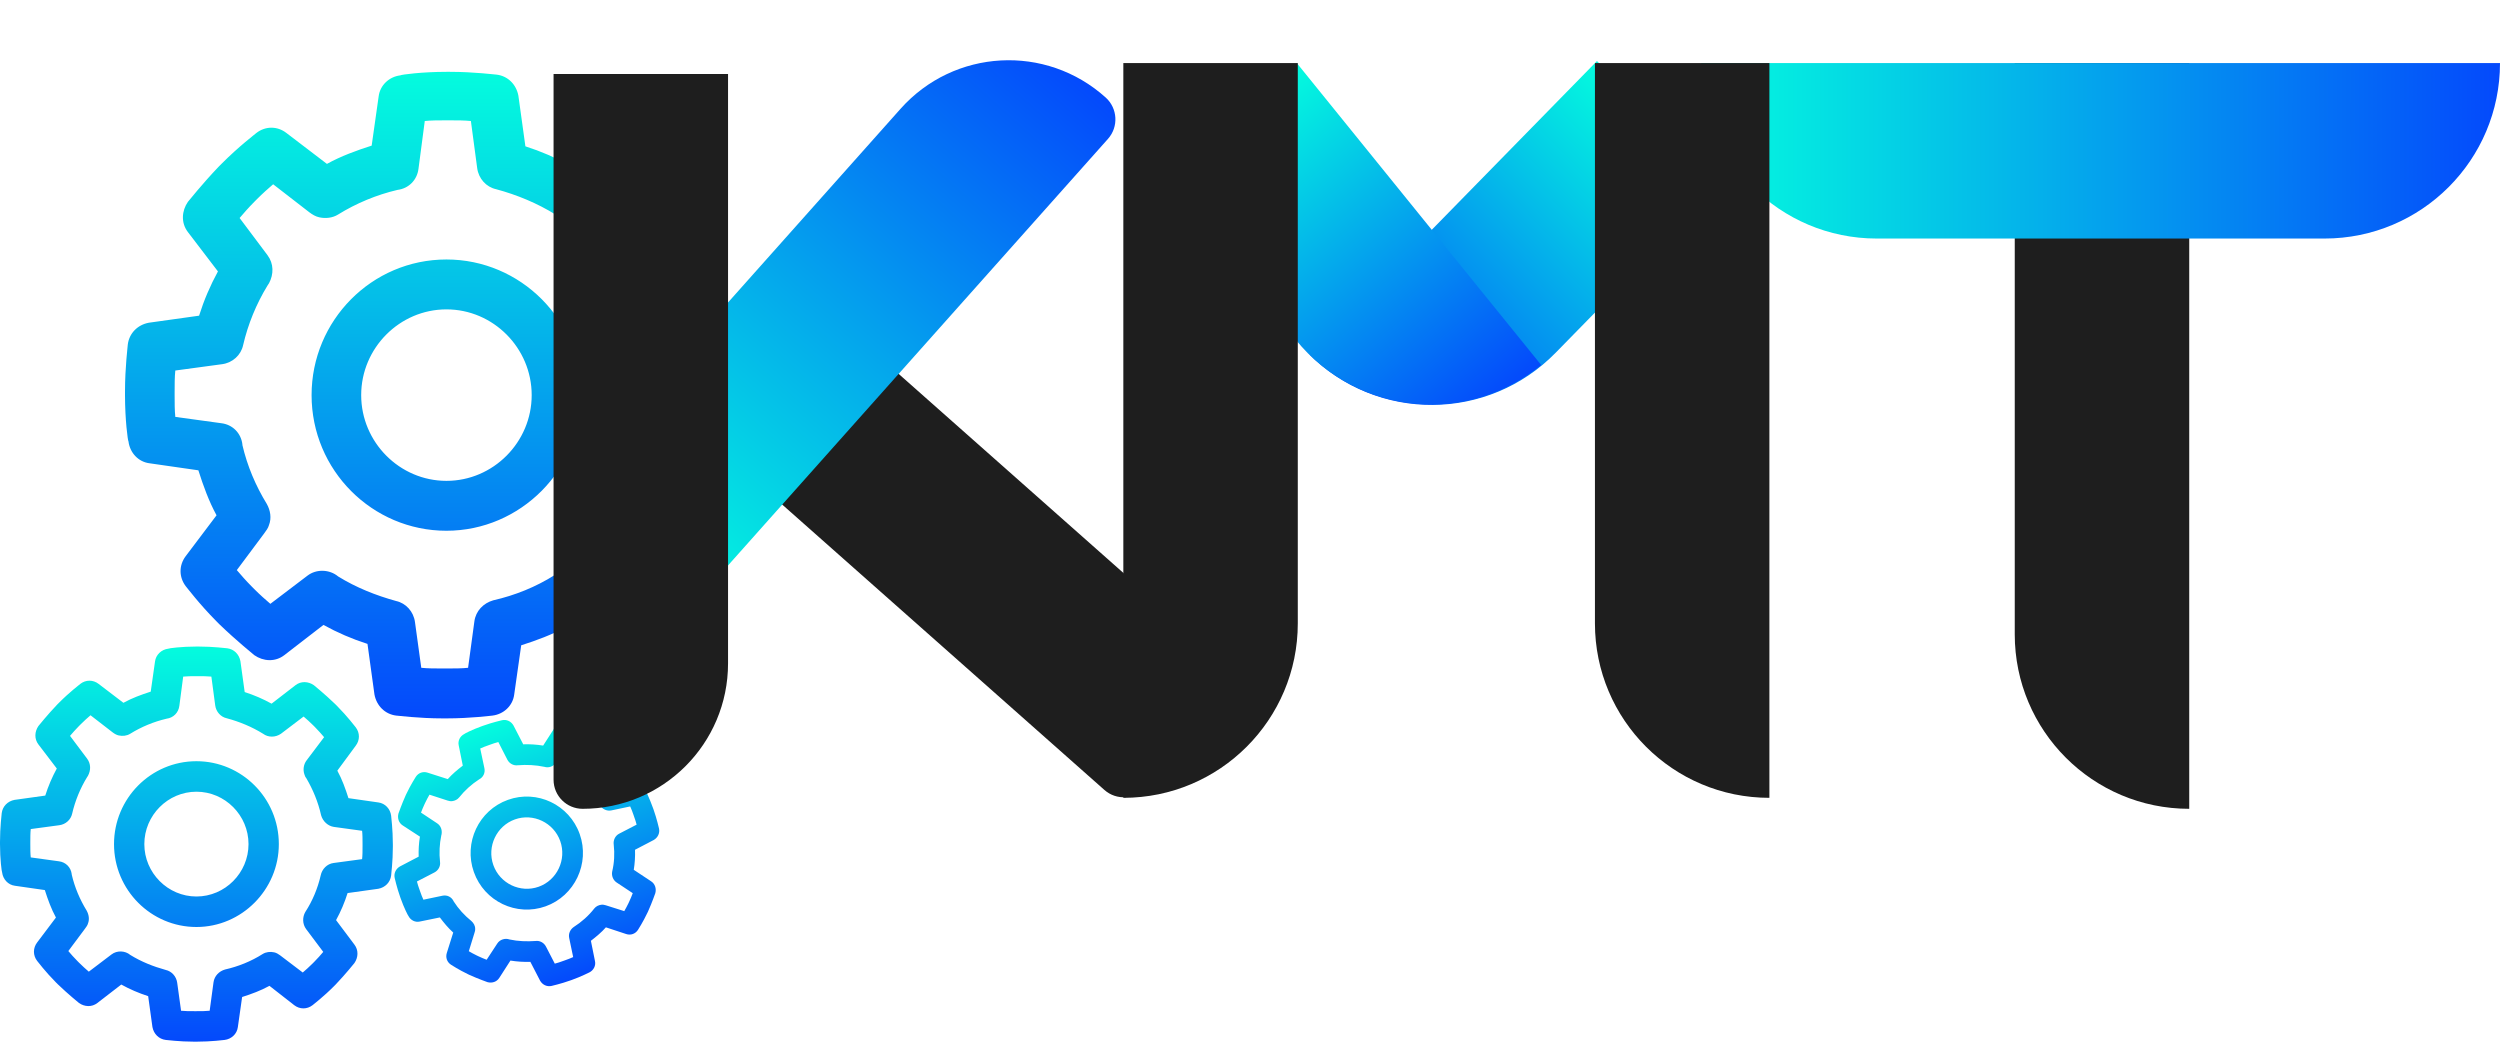 <svg width="120" height="50" viewBox="0 0 120 50" fill="none" xmlns="http://www.w3.org/2000/svg">
<g clip-path="url(#clip0_68_1321)">
<path d="M21.429 25.476C17.873 25.476 14.956 22.575 14.956 18.965C14.956 15.39 17.84 12.455 21.429 12.455C24.984 12.455 27.902 15.356 27.902 18.965C27.902 22.541 24.984 25.476 21.429 25.476ZM21.429 14.85C19.182 14.85 17.337 16.705 17.337 18.965C17.337 21.225 19.182 23.081 21.429 23.081C23.676 23.081 25.521 21.225 25.521 18.965C25.521 16.705 23.676 14.85 21.429 14.85ZM21.429 34.483H21.261C20.087 34.483 19.081 34.348 19.014 34.348C18.477 34.28 18.075 33.875 17.974 33.336L17.639 30.907C16.901 30.671 16.197 30.367 15.526 29.996L13.647 31.447C13.211 31.784 12.641 31.75 12.205 31.447C12.172 31.413 11.367 30.772 10.528 29.962L10.394 29.827C9.556 28.984 8.952 28.174 8.918 28.141C8.583 27.702 8.583 27.129 8.918 26.69L10.394 24.734C10.025 24.059 9.757 23.317 9.522 22.575L7.174 22.237C6.638 22.17 6.235 21.731 6.168 21.192C6.134 21.158 6 20.146 6 18.965V18.797C6 17.616 6.134 16.604 6.134 16.537C6.201 15.997 6.604 15.592 7.141 15.491L9.556 15.153C9.79 14.411 10.092 13.703 10.461 13.028L9.019 11.139C8.683 10.701 8.717 10.127 9.019 9.689C9.052 9.655 9.69 8.845 10.495 8.002L10.629 7.867C11.467 7.024 12.272 6.417 12.306 6.383C12.742 6.045 13.312 6.045 13.748 6.383L15.693 7.867C16.364 7.496 17.102 7.226 17.84 6.99L18.175 4.629C18.242 4.089 18.678 3.684 19.215 3.617C19.249 3.583 20.255 3.448 21.429 3.448H21.596C22.77 3.448 23.777 3.583 23.844 3.583C24.38 3.65 24.783 4.055 24.883 4.595L25.219 7.024C25.957 7.26 26.661 7.563 27.332 7.935L29.21 6.484C29.646 6.147 30.216 6.18 30.652 6.484C30.686 6.518 31.491 7.159 32.329 7.968L32.464 8.103C33.302 8.947 33.906 9.756 33.939 9.79C34.275 10.228 34.275 10.802 33.939 11.24L32.497 13.197C32.866 13.872 33.134 14.614 33.369 15.356L35.717 15.693C36.254 15.761 36.656 16.199 36.723 16.739C36.723 16.773 36.857 17.818 36.857 18.999V19.168C36.857 20.348 36.723 21.36 36.723 21.428C36.656 21.968 36.254 22.372 35.717 22.474L33.302 22.811C33.067 23.553 32.765 24.261 32.397 24.936L33.839 26.859C34.174 27.297 34.141 27.871 33.839 28.309C33.805 28.343 33.168 29.153 32.363 29.996L32.229 30.131C31.39 30.974 30.585 31.581 30.552 31.615C30.116 31.953 29.546 31.953 29.11 31.615L27.164 30.097C26.493 30.468 25.756 30.738 25.018 30.974L24.682 33.336C24.615 33.875 24.179 34.28 23.642 34.348C23.609 34.348 22.603 34.483 21.429 34.483ZM20.221 32.054C20.523 32.087 20.892 32.087 21.261 32.087H21.429C21.798 32.087 22.167 32.087 22.468 32.054L22.77 29.827C22.837 29.321 23.206 28.95 23.676 28.815C24.716 28.579 25.722 28.174 26.628 27.601C26.896 27.432 27.231 27.399 27.533 27.466C27.701 27.5 27.869 27.601 28.003 27.702L29.78 29.052C30.015 28.849 30.283 28.613 30.552 28.343L30.686 28.208C30.954 27.938 31.189 27.669 31.39 27.432L30.049 25.645C29.747 25.24 29.747 24.7 29.982 24.295C30.552 23.418 30.954 22.44 31.189 21.428C31.29 20.922 31.692 20.517 32.195 20.45L34.442 20.146C34.476 19.842 34.476 19.471 34.476 19.1V18.965C34.476 18.594 34.476 18.223 34.442 17.92L32.229 17.616C31.759 17.549 31.357 17.177 31.223 16.705C30.988 15.659 30.585 14.681 30.049 13.77C29.982 13.703 29.948 13.602 29.915 13.501C29.78 13.129 29.847 12.691 30.082 12.387L31.457 10.566C31.256 10.33 31.021 10.06 30.753 9.79L30.619 9.655C30.351 9.385 30.082 9.149 29.847 8.947L28.07 10.296C27.634 10.599 27.064 10.599 26.661 10.296C25.789 9.756 24.816 9.351 23.81 9.081C23.341 8.98 22.972 8.575 22.905 8.069L22.603 5.809C22.301 5.776 21.932 5.776 21.563 5.776H21.429C21.06 5.776 20.691 5.776 20.389 5.809L20.087 8.103C20.02 8.643 19.618 9.048 19.081 9.115C18.075 9.351 17.102 9.756 16.23 10.296C15.962 10.464 15.626 10.498 15.325 10.431C15.157 10.397 14.989 10.296 14.855 10.195L13.111 8.845C12.876 9.048 12.608 9.284 12.339 9.554L12.205 9.689C11.937 9.959 11.702 10.228 11.501 10.464L12.842 12.252C13.144 12.657 13.144 13.163 12.91 13.602C12.876 13.635 12.876 13.669 12.842 13.703C12.306 14.58 11.903 15.558 11.669 16.57C11.568 17.043 11.165 17.414 10.662 17.481L8.415 17.785C8.382 18.088 8.382 18.459 8.382 18.83V18.965C8.382 19.336 8.382 19.707 8.415 20.011L10.629 20.315C11.165 20.382 11.568 20.787 11.635 21.327V21.36C11.87 22.372 12.272 23.317 12.809 24.194C12.977 24.497 13.044 24.869 12.91 25.206C12.876 25.341 12.775 25.476 12.675 25.611L11.367 27.365C11.568 27.601 11.803 27.871 12.071 28.141L12.205 28.276C12.473 28.546 12.742 28.782 12.977 28.984L14.754 27.635C15.19 27.297 15.828 27.331 16.23 27.669C17.102 28.208 18.041 28.579 19.014 28.849C19.483 28.95 19.852 29.355 19.919 29.861L20.221 32.054Z" fill="url(#paint0_linear_68_1321)"/>
</g>
<g clip-path="url(#clip1_68_1321)">
<path d="M9.429 44.496C7.256 44.496 5.473 42.723 5.473 40.517C5.473 38.332 7.235 36.538 9.429 36.538C11.601 36.538 13.384 38.311 13.384 40.517C13.384 42.702 11.601 44.496 9.429 44.496ZM9.429 38.002C8.055 38.002 6.928 39.136 6.928 40.517C6.928 41.898 8.055 43.032 9.429 43.032C10.802 43.032 11.929 41.898 11.929 40.517C11.929 39.136 10.802 38.002 9.429 38.002ZM9.429 50H9.326C8.609 50 7.994 49.917 7.953 49.917C7.625 49.876 7.379 49.629 7.317 49.299L7.112 47.815C6.661 47.67 6.231 47.485 5.821 47.258L4.673 48.144C4.407 48.351 4.058 48.33 3.792 48.144C3.771 48.124 3.28 47.732 2.767 47.237L2.685 47.155C2.173 46.64 1.804 46.145 1.783 46.124C1.578 45.856 1.578 45.506 1.783 45.238L2.685 44.042C2.46 43.63 2.296 43.176 2.152 42.723L0.717 42.517C0.389 42.475 0.143 42.207 0.102 41.877C0.082 41.857 0 41.239 0 40.517V40.414C0 39.692 0.082 39.074 0.082 39.033C0.123 38.703 0.369 38.456 0.697 38.394L2.173 38.188C2.316 37.734 2.501 37.301 2.726 36.889L1.845 35.734C1.64 35.466 1.66 35.116 1.845 34.848C1.865 34.827 2.255 34.333 2.747 33.817L2.829 33.735C3.341 33.219 3.833 32.848 3.853 32.828C4.12 32.621 4.468 32.621 4.735 32.828L5.924 33.735C6.334 33.508 6.784 33.343 7.235 33.199L7.44 31.756C7.481 31.426 7.748 31.178 8.076 31.137C8.096 31.117 8.711 31.034 9.429 31.034H9.531C10.248 31.034 10.863 31.117 10.904 31.117C11.232 31.158 11.478 31.405 11.54 31.735L11.745 33.219C12.196 33.364 12.626 33.549 13.036 33.776L14.184 32.889C14.45 32.683 14.799 32.704 15.065 32.889C15.086 32.91 15.578 33.302 16.09 33.797L16.172 33.879C16.684 34.394 17.053 34.889 17.074 34.91C17.279 35.178 17.279 35.528 17.074 35.796L16.192 36.992C16.418 37.404 16.582 37.858 16.725 38.311L18.16 38.517C18.488 38.559 18.734 38.827 18.775 39.156C18.775 39.177 18.857 39.816 18.857 40.538V40.641C18.857 41.362 18.775 41.981 18.775 42.022C18.734 42.352 18.488 42.599 18.16 42.661L16.684 42.867C16.541 43.321 16.357 43.754 16.131 44.166L17.012 45.341C17.217 45.609 17.197 45.959 17.012 46.227C16.992 46.248 16.602 46.743 16.11 47.258L16.029 47.34C15.516 47.856 15.024 48.227 15.004 48.248C14.737 48.454 14.389 48.454 14.122 48.248L12.934 47.32C12.524 47.547 12.073 47.712 11.622 47.856L11.417 49.299C11.376 49.629 11.109 49.876 10.781 49.917C10.761 49.917 10.146 50 9.429 50ZM8.691 48.516C8.875 48.536 9.101 48.536 9.326 48.536H9.429C9.654 48.536 9.879 48.536 10.064 48.516L10.248 47.155C10.289 46.846 10.515 46.619 10.802 46.536C11.437 46.392 12.052 46.145 12.606 45.794C12.77 45.691 12.975 45.671 13.159 45.712C13.261 45.733 13.364 45.794 13.446 45.856L14.532 46.681C14.676 46.557 14.84 46.413 15.004 46.248L15.086 46.165C15.25 46.001 15.393 45.836 15.516 45.691L14.696 44.599C14.512 44.351 14.512 44.022 14.655 43.774C15.004 43.238 15.25 42.64 15.393 42.022C15.455 41.713 15.701 41.465 16.008 41.424L17.381 41.239C17.402 41.053 17.402 40.826 17.402 40.599V40.517C17.402 40.29 17.402 40.063 17.381 39.878L16.029 39.692C15.742 39.651 15.496 39.424 15.414 39.136C15.27 38.497 15.024 37.899 14.696 37.342C14.655 37.301 14.635 37.239 14.614 37.177C14.532 36.951 14.573 36.683 14.717 36.497L15.557 35.384C15.434 35.24 15.291 35.075 15.127 34.91L15.045 34.827C14.881 34.662 14.717 34.518 14.573 34.394L13.487 35.219C13.22 35.404 12.872 35.404 12.626 35.219C12.093 34.889 11.499 34.642 10.884 34.477C10.597 34.415 10.371 34.168 10.33 33.858L10.146 32.477C9.961 32.457 9.736 32.457 9.511 32.457H9.429C9.203 32.457 8.978 32.457 8.793 32.477L8.609 33.879C8.568 34.209 8.322 34.456 7.994 34.498C7.379 34.642 6.784 34.889 6.252 35.219C6.088 35.322 5.883 35.343 5.698 35.301C5.596 35.281 5.493 35.219 5.411 35.157L4.345 34.333C4.202 34.456 4.038 34.6 3.874 34.766L3.792 34.848C3.628 35.013 3.484 35.178 3.361 35.322L4.181 36.415C4.366 36.662 4.366 36.971 4.222 37.239C4.202 37.26 4.202 37.281 4.181 37.301C3.853 37.837 3.607 38.435 3.464 39.053C3.402 39.342 3.157 39.569 2.849 39.61L1.476 39.795C1.455 39.981 1.455 40.208 1.455 40.434V40.517C1.455 40.744 1.455 40.971 1.476 41.156L2.829 41.342C3.157 41.383 3.402 41.63 3.443 41.96V41.981C3.587 42.599 3.833 43.176 4.161 43.712C4.263 43.898 4.304 44.125 4.222 44.331C4.202 44.413 4.14 44.496 4.079 44.578L3.28 45.65C3.402 45.794 3.546 45.959 3.71 46.124L3.792 46.207C3.956 46.372 4.12 46.516 4.263 46.64L5.35 45.815C5.616 45.609 6.006 45.629 6.252 45.836C6.784 46.165 7.358 46.392 7.953 46.557C8.24 46.619 8.465 46.866 8.506 47.175L8.691 48.516Z" fill="url(#paint1_linear_68_1321)"/>
</g>
<path d="M26.19 43.503C24.794 44.003 23.246 43.274 22.745 41.857C22.248 40.453 22.973 38.896 24.382 38.392C25.777 37.892 27.326 38.621 27.827 40.038C28.324 41.442 27.586 43.004 26.19 43.503ZM24.714 39.332C23.832 39.648 23.366 40.635 23.68 41.522C23.994 42.41 24.975 42.879 25.858 42.563C26.74 42.247 27.206 41.26 26.892 40.373C26.578 39.486 25.596 39.016 24.714 39.332ZM27.441 47.039L27.375 47.062C26.914 47.227 26.501 47.316 26.474 47.325C26.254 47.374 26.04 47.272 25.925 47.074L25.457 46.168C25.134 46.179 24.815 46.158 24.501 46.107L23.965 46.94C23.84 47.134 23.612 47.201 23.399 47.143C23.381 47.134 22.976 46.996 22.534 46.796L22.463 46.762C22.016 46.548 21.667 46.316 21.649 46.307C21.456 46.182 21.377 45.957 21.448 45.738L21.755 44.762C21.517 44.549 21.308 44.296 21.113 44.037L20.145 44.235C19.925 44.284 19.706 44.168 19.604 43.965C19.587 43.957 19.393 43.579 19.229 43.115L19.206 43.049C19.042 42.585 18.954 42.169 18.945 42.143C18.896 41.922 18.998 41.706 19.194 41.591L20.096 41.119C20.085 40.795 20.105 40.474 20.156 40.158L19.327 39.619C19.135 39.494 19.068 39.264 19.126 39.049C19.134 39.032 19.272 38.624 19.471 38.18L19.505 38.108C19.717 37.659 19.949 37.308 19.957 37.29C20.081 37.096 20.305 37.016 20.523 37.087L21.493 37.397C21.705 37.157 21.957 36.947 22.214 36.751L22.018 35.777C21.969 35.555 22.084 35.335 22.285 35.233C22.294 35.215 22.67 35.021 23.131 34.856L23.197 34.833C23.657 34.668 24.071 34.579 24.098 34.57C24.317 34.521 24.532 34.623 24.646 34.821L25.115 35.727C25.438 35.716 25.756 35.737 26.071 35.788L26.607 34.955C26.731 34.761 26.96 34.694 27.173 34.752C27.191 34.761 27.596 34.899 28.038 35.099L28.109 35.133C28.555 35.347 28.905 35.58 28.923 35.588C29.115 35.713 29.195 35.938 29.124 36.158L28.83 37.128C29.068 37.341 29.277 37.595 29.472 37.853L30.44 37.656C30.66 37.607 30.879 37.722 30.981 37.925C30.985 37.938 31.183 38.33 31.347 38.793L31.371 38.859C31.535 39.323 31.622 39.739 31.632 39.766C31.68 39.987 31.579 40.202 31.382 40.318L30.481 40.789C30.492 41.114 30.472 41.434 30.421 41.751L31.254 42.303C31.446 42.428 31.513 42.658 31.455 42.872C31.447 42.89 31.309 43.297 31.11 43.742L31.076 43.813C30.864 44.262 30.633 44.614 30.624 44.632C30.5 44.825 30.276 44.906 30.058 44.834L29.083 44.512C28.872 44.752 28.619 44.961 28.363 45.158L28.559 46.132C28.608 46.353 28.492 46.573 28.291 46.675C28.278 46.68 27.902 46.874 27.441 47.039ZM26.63 46.255C26.753 46.226 26.898 46.174 27.043 46.122L27.108 46.099C27.253 46.047 27.398 45.995 27.512 45.94L27.321 45.023C27.277 44.815 27.37 44.617 27.536 44.499C27.911 44.26 28.25 43.96 28.526 43.607C28.608 43.503 28.735 43.443 28.863 43.427C28.933 43.417 29.013 43.433 29.08 43.454L29.965 43.734C30.029 43.621 30.102 43.491 30.17 43.347L30.203 43.275C30.271 43.132 30.326 42.993 30.372 42.872L29.597 42.359C29.423 42.242 29.348 42.03 29.384 41.838C29.486 41.414 29.508 40.973 29.459 40.543C29.428 40.33 29.53 40.115 29.718 40.018L30.558 39.583C30.529 39.459 30.478 39.313 30.426 39.168L30.408 39.115C30.356 38.969 30.305 38.823 30.249 38.709L29.338 38.901C29.144 38.94 28.935 38.851 28.817 38.684C28.579 38.307 28.285 37.98 27.948 37.697C27.913 37.68 27.885 37.645 27.858 37.61C27.754 37.483 27.719 37.302 27.769 37.15L28.056 36.241C27.944 36.177 27.815 36.104 27.672 36.036L27.6 36.002C27.458 35.933 27.32 35.878 27.199 35.832L26.689 36.611C26.56 36.792 26.336 36.872 26.136 36.809C25.718 36.72 25.28 36.698 24.848 36.733C24.65 36.759 24.449 36.652 24.352 36.463L23.92 35.618C23.796 35.647 23.651 35.699 23.507 35.751L23.454 35.77C23.309 35.822 23.164 35.874 23.051 35.929L23.251 36.872C23.299 37.093 23.198 37.309 22.996 37.411C22.634 37.645 22.308 37.94 22.041 38.275C21.959 38.379 21.832 38.439 21.704 38.455C21.634 38.465 21.554 38.449 21.487 38.428L20.615 38.144C20.551 38.256 20.479 38.386 20.411 38.53L20.377 38.602C20.309 38.745 20.254 38.884 20.208 39.005L20.983 39.519C21.158 39.635 21.228 39.834 21.197 40.039C21.188 40.057 21.193 40.07 21.184 40.088C21.096 40.508 21.073 40.948 21.122 41.379C21.148 41.578 21.041 41.78 20.853 41.877L20.013 42.312C20.042 42.436 20.094 42.582 20.145 42.728L20.164 42.781C20.216 42.926 20.267 43.072 20.323 43.186L21.234 42.995C21.454 42.946 21.668 43.048 21.769 43.25L21.774 43.264C22.007 43.628 22.296 43.942 22.628 44.211C22.736 44.307 22.814 44.443 22.808 44.594C22.814 44.652 22.793 44.719 22.772 44.786L22.503 45.658C22.614 45.723 22.744 45.796 22.887 45.864L22.958 45.898C23.101 45.967 23.239 46.022 23.359 46.068L23.87 45.288C23.994 45.095 24.249 45.019 24.454 45.094C24.871 45.184 25.291 45.197 25.711 45.167C25.909 45.141 26.11 45.248 26.207 45.437L26.63 46.255Z" fill="url(#paint2_linear_68_1321)"/>
<path d="M36.674 23.447L42.209 17.126L54.355 27.884C57.249 30.448 57.531 34.884 54.984 37.794C54.474 38.375 53.592 38.431 53.013 37.919L36.674 23.447Z" fill="#1E1E1E"/>
<path d="M32.927 29.407L26.69 23.787L43.224 5.225C45.794 2.339 50.205 2.097 53.075 4.683C53.649 5.201 53.698 6.088 53.184 6.665L32.927 29.407Z" fill="url(#paint3_linear_68_1321)"/>
<path d="M82.607 8.824L76.654 2.93L62.859 17.022C66.147 20.277 71.436 20.236 74.673 16.93L82.607 8.824Z" fill="url(#paint4_linear_68_1321)"/>
<path d="M55.752 8.343L62.246 3.026L73.979 17.523C70.391 20.46 65.12 19.919 62.203 16.315L55.752 8.343Z" fill="url(#paint5_linear_68_1321)"/>
<path d="M26.571 3.553H34.946V31.844C34.946 35.699 31.821 38.823 27.967 38.823C27.196 38.823 26.571 38.198 26.571 37.427V3.553Z" fill="#1E1E1E"/>
<path d="M53.92 3.026H62.294V29.922C62.294 34.547 58.545 38.296 53.92 38.296V3.026Z" fill="#1E1E1E"/>
<path d="M96.708 3.026L105.083 3.026V38.823C100.457 38.823 96.708 35.073 96.708 30.448V3.026Z" fill="#1E1E1E"/>
<path d="M90.083 11.45C85.431 11.45 81.66 7.678 81.66 3.027L120 3.027C120 7.678 116.229 11.45 111.577 11.45L90.083 11.45Z" fill="url(#paint6_linear_68_1321)"/>
<path d="M76.557 3.026H84.931V38.296C80.306 38.296 76.557 34.547 76.557 29.922V3.026Z" fill="#1E1E1E"/>
<defs>
<linearGradient id="paint0_linear_68_1321" x1="21.429" y1="3.448" x2="21.429" y2="34.483" gradientUnits="userSpaceOnUse">
<stop stop-color="#04FCDE"/>
<stop offset="1" stop-color="#0449FC"/>
</linearGradient>
<linearGradient id="paint1_linear_68_1321" x1="9.429" y1="31.034" x2="9.429" y2="50" gradientUnits="userSpaceOnUse">
<stop stop-color="#04FCDE"/>
<stop offset="1" stop-color="#0449FC"/>
</linearGradient>
<linearGradient id="paint2_linear_68_1321" x1="23.131" y1="34.856" x2="27.485" y2="47.023" gradientUnits="userSpaceOnUse">
<stop stop-color="#04FCDE"/>
<stop offset="1" stop-color="#0449FC"/>
</linearGradient>
<linearGradient id="paint3_linear_68_1321" x1="29.808" y1="26.597" x2="51.131" y2="2.932" gradientUnits="userSpaceOnUse">
<stop stop-color="#04FCDE"/>
<stop offset="1" stop-color="#0449FC"/>
</linearGradient>
<linearGradient id="paint4_linear_68_1321" x1="79.631" y1="5.877" x2="65.756" y2="19.89" gradientUnits="userSpaceOnUse">
<stop stop-color="#04FCDE"/>
<stop offset="1" stop-color="#0449FC"/>
</linearGradient>
<linearGradient id="paint5_linear_68_1321" x1="58.999" y1="5.685" x2="70.812" y2="20.116" gradientUnits="userSpaceOnUse">
<stop stop-color="#04FCDE"/>
<stop offset="1" stop-color="#0449FC"/>
</linearGradient>
<linearGradient id="paint6_linear_68_1321" x1="81.66" y1="7.238" x2="120" y2="7.238" gradientUnits="userSpaceOnUse">
<stop stop-color="#04FCDE"/>
<stop offset="1" stop-color="#0449FC"/>
</linearGradient>
<clipPath id="clip0_68_1321">
<rect width="30.857" height="31.035" fill="white" transform="translate(6 3.448)"/>
</clipPath>
<clipPath id="clip1_68_1321">
<rect width="18.857" height="18.966" fill="white" transform="translate(0 31.034)"/>
</clipPath>
</defs>
</svg>
